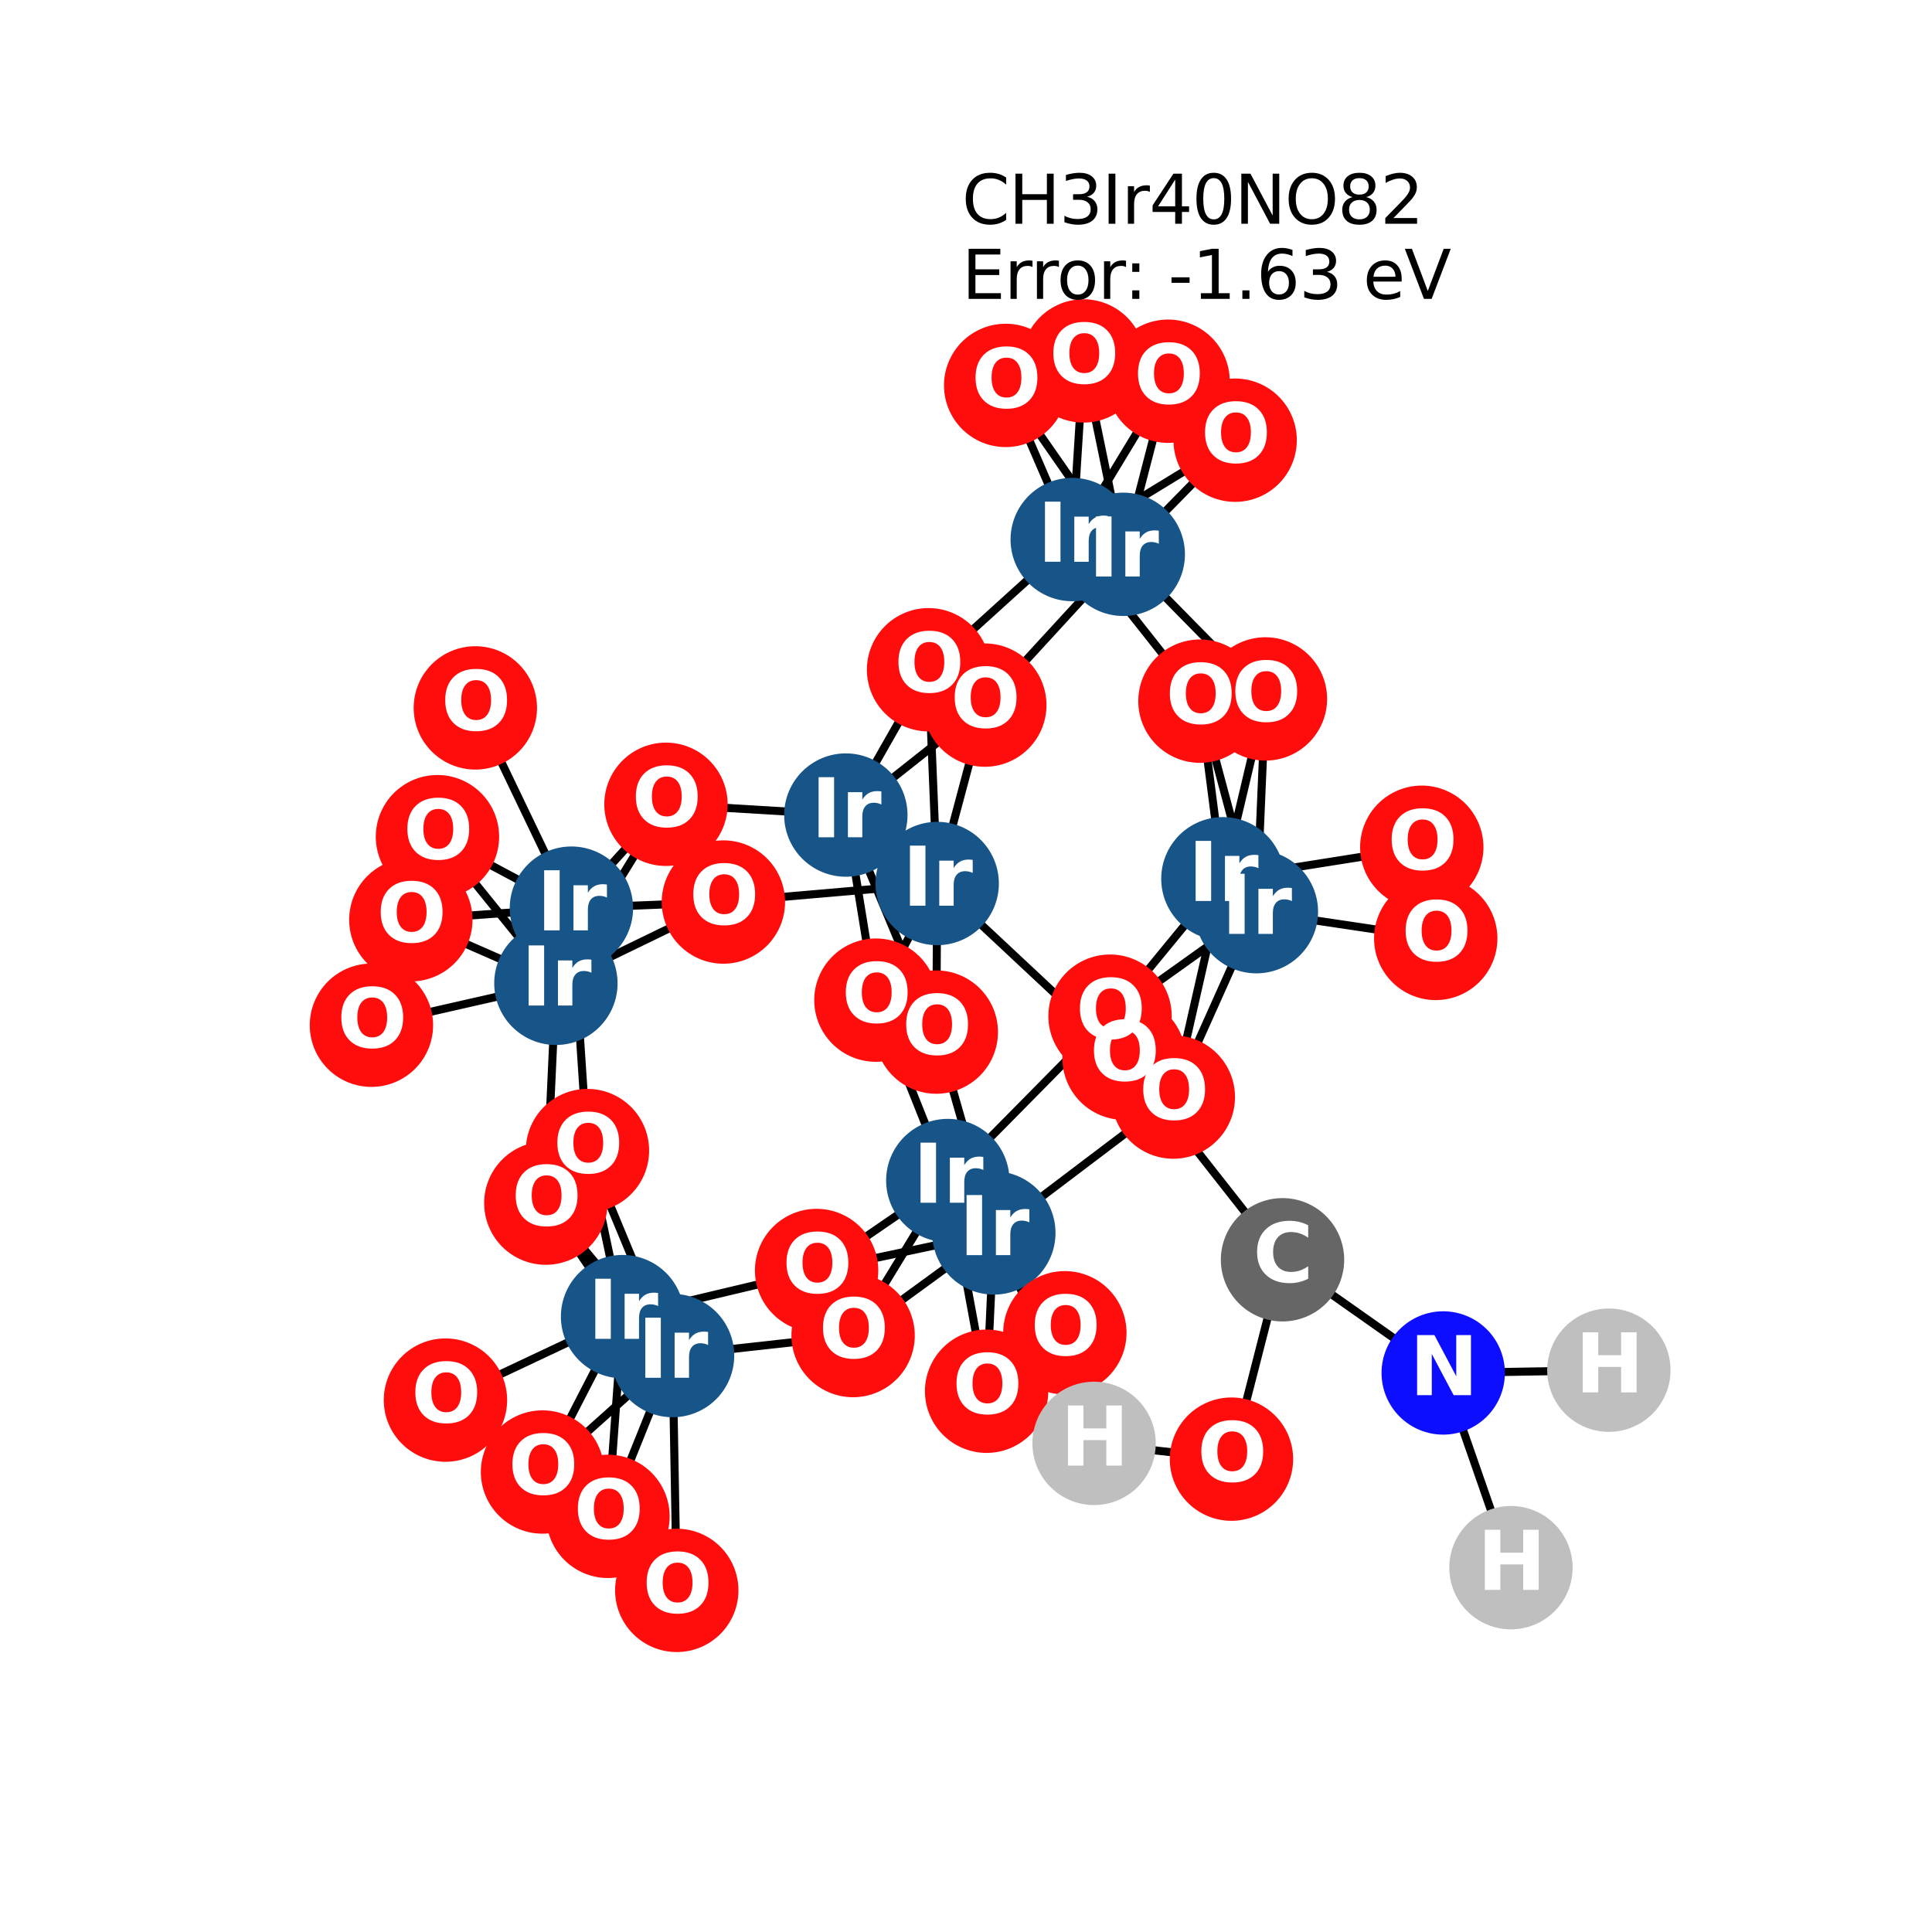 <?xml version="1.0" encoding="utf-8" standalone="no"?>
<!DOCTYPE svg PUBLIC "-//W3C//DTD SVG 1.1//EN"
  "http://www.w3.org/Graphics/SVG/1.1/DTD/svg11.dtd">
<svg xmlns:xlink="http://www.w3.org/1999/xlink" width="288pt" height="288pt" viewBox="0 0 288 288" xmlns="http://www.w3.org/2000/svg" version="1.1">
 <defs>
  <style type="text/css">*{stroke-linejoin: round; stroke-linecap: butt}</style>
 </defs>
 <g id="figure_1">
  <g id="patch_1">
   <path d="M 0 288 
L 288 288 
L 288 0 
L 0 0 
z
" style="fill: #ffffff"/>
  </g>
  <g id="axes_1">
   <g id="LineCollection_1">
    <path d="M 126.089 121.5 
L 99.275 119.895 
" clip-path="url(#p7c1f791211)" style="fill: none; stroke: #000000; stroke-width: 1.2"/>
    <path d="M 126.089 121.5 
L 139.573 153.852 
" clip-path="url(#p7c1f791211)" style="fill: none; stroke: #000000; stroke-width: 1.2"/>
    <path d="M 126.089 121.5 
L 138.419 99.837 
" clip-path="url(#p7c1f791211)" style="fill: none; stroke: #000000; stroke-width: 1.2"/>
    <path d="M 126.089 121.5 
L 130.571 149.09 
" clip-path="url(#p7c1f791211)" style="fill: none; stroke: #000000; stroke-width: 1.2"/>
    <path d="M 126.089 121.5 
L 146.804 105.11 
" clip-path="url(#p7c1f791211)" style="fill: none; stroke: #000000; stroke-width: 1.2"/>
    <path d="M 85.18 135.377 
L 65.212 124.722 
" clip-path="url(#p7c1f791211)" style="fill: none; stroke: #000000; stroke-width: 1.2"/>
    <path d="M 85.18 135.377 
L 99.275 119.895 
" clip-path="url(#p7c1f791211)" style="fill: none; stroke: #000000; stroke-width: 1.2"/>
    <path d="M 85.18 135.377 
L 70.858 105.525 
" clip-path="url(#p7c1f791211)" style="fill: none; stroke: #000000; stroke-width: 1.2"/>
    <path d="M 85.18 135.377 
L 87.571 171.515 
" clip-path="url(#p7c1f791211)" style="fill: none; stroke: #000000; stroke-width: 1.2"/>
    <path d="M 85.18 135.377 
L 61.244 137.108 
" clip-path="url(#p7c1f791211)" style="fill: none; stroke: #000000; stroke-width: 1.2"/>
    <path d="M 85.18 135.377 
L 107.836 134.465 
" clip-path="url(#p7c1f791211)" style="fill: none; stroke: #000000; stroke-width: 1.2"/>
    <path d="M 159.835 80.428 
L 184.121 65.619 
" clip-path="url(#p7c1f791211)" style="fill: none; stroke: #000000; stroke-width: 1.2"/>
    <path d="M 159.835 80.428 
L 174.127 56.828 
" clip-path="url(#p7c1f791211)" style="fill: none; stroke: #000000; stroke-width: 1.2"/>
    <path d="M 159.835 80.428 
L 138.419 99.837 
" clip-path="url(#p7c1f791211)" style="fill: none; stroke: #000000; stroke-width: 1.2"/>
    <path d="M 159.835 80.428 
L 178.875 104.52 
" clip-path="url(#p7c1f791211)" style="fill: none; stroke: #000000; stroke-width: 1.2"/>
    <path d="M 159.835 80.428 
L 161.512 53.804 
" clip-path="url(#p7c1f791211)" style="fill: none; stroke: #000000; stroke-width: 1.2"/>
    <path d="M 159.835 80.428 
L 149.913 57.452 
" clip-path="url(#p7c1f791211)" style="fill: none; stroke: #000000; stroke-width: 1.2"/>
    <path d="M 92.805 196.267 
L 87.571 171.515 
" clip-path="url(#p7c1f791211)" style="fill: none; stroke: #000000; stroke-width: 1.2"/>
    <path d="M 92.805 196.267 
L 121.73 189.391 
" clip-path="url(#p7c1f791211)" style="fill: none; stroke: #000000; stroke-width: 1.2"/>
    <path d="M 92.805 196.267 
L 66.403 208.71 
" clip-path="url(#p7c1f791211)" style="fill: none; stroke: #000000; stroke-width: 1.2"/>
    <path d="M 92.805 196.267 
L 90.63 226.042 
" clip-path="url(#p7c1f791211)" style="fill: none; stroke: #000000; stroke-width: 1.2"/>
    <path d="M 92.805 196.267 
L 81.364 179.349 
" clip-path="url(#p7c1f791211)" style="fill: none; stroke: #000000; stroke-width: 1.2"/>
    <path d="M 92.805 196.267 
L 80.871 219.43 
" clip-path="url(#p7c1f791211)" style="fill: none; stroke: #000000; stroke-width: 1.2"/>
    <path d="M 182.295 130.998 
L 211.943 126.299 
" clip-path="url(#p7c1f791211)" style="fill: none; stroke: #000000; stroke-width: 1.2"/>
    <path d="M 182.295 130.998 
L 178.875 104.52 
" clip-path="url(#p7c1f791211)" style="fill: none; stroke: #000000; stroke-width: 1.2"/>
    <path d="M 182.295 130.998 
L 174.907 163.539 
" clip-path="url(#p7c1f791211)" style="fill: none; stroke: #000000; stroke-width: 1.2"/>
    <path d="M 182.295 130.998 
L 188.637 104.188 
" clip-path="url(#p7c1f791211)" style="fill: none; stroke: #000000; stroke-width: 1.2"/>
    <path d="M 182.295 130.998 
L 165.473 151.478 
" clip-path="url(#p7c1f791211)" style="fill: none; stroke: #000000; stroke-width: 1.2"/>
    <path d="M 148.15 183.79 
L 139.573 153.852 
" clip-path="url(#p7c1f791211)" style="fill: none; stroke: #000000; stroke-width: 1.2"/>
    <path d="M 148.15 183.79 
L 121.73 189.391 
" clip-path="url(#p7c1f791211)" style="fill: none; stroke: #000000; stroke-width: 1.2"/>
    <path d="M 148.15 183.79 
L 147.073 207.39 
" clip-path="url(#p7c1f791211)" style="fill: none; stroke: #000000; stroke-width: 1.2"/>
    <path d="M 148.15 183.79 
L 174.907 163.539 
" clip-path="url(#p7c1f791211)" style="fill: none; stroke: #000000; stroke-width: 1.2"/>
    <path d="M 148.15 183.79 
L 127.171 199.089 
" clip-path="url(#p7c1f791211)" style="fill: none; stroke: #000000; stroke-width: 1.2"/>
    <path d="M 148.15 183.79 
L 158.737 198.675 
" clip-path="url(#p7c1f791211)" style="fill: none; stroke: #000000; stroke-width: 1.2"/>
    <path d="M 148.15 183.79 
L 163.091 215.163 
" clip-path="url(#p7c1f791211)" style="fill: none; stroke: #000000; stroke-width: 1.2"/>
    <path d="M 139.706 131.703 
L 139.573 153.852 
" clip-path="url(#p7c1f791211)" style="fill: none; stroke: #000000; stroke-width: 1.2"/>
    <path d="M 139.706 131.703 
L 138.419 99.837 
" clip-path="url(#p7c1f791211)" style="fill: none; stroke: #000000; stroke-width: 1.2"/>
    <path d="M 139.706 131.703 
L 107.836 134.465 
" clip-path="url(#p7c1f791211)" style="fill: none; stroke: #000000; stroke-width: 1.2"/>
    <path d="M 139.706 131.703 
L 130.571 149.09 
" clip-path="url(#p7c1f791211)" style="fill: none; stroke: #000000; stroke-width: 1.2"/>
    <path d="M 139.706 131.703 
L 146.804 105.11 
" clip-path="url(#p7c1f791211)" style="fill: none; stroke: #000000; stroke-width: 1.2"/>
    <path d="M 139.706 131.703 
L 167.562 157.747 
" clip-path="url(#p7c1f791211)" style="fill: none; stroke: #000000; stroke-width: 1.2"/>
    <path d="M 82.866 146.581 
L 65.212 124.722 
" clip-path="url(#p7c1f791211)" style="fill: none; stroke: #000000; stroke-width: 1.2"/>
    <path d="M 82.866 146.581 
L 99.275 119.895 
" clip-path="url(#p7c1f791211)" style="fill: none; stroke: #000000; stroke-width: 1.2"/>
    <path d="M 82.866 146.581 
L 61.244 137.108 
" clip-path="url(#p7c1f791211)" style="fill: none; stroke: #000000; stroke-width: 1.2"/>
    <path d="M 82.866 146.581 
L 107.836 134.465 
" clip-path="url(#p7c1f791211)" style="fill: none; stroke: #000000; stroke-width: 1.2"/>
    <path d="M 82.866 146.581 
L 55.369 152.829 
" clip-path="url(#p7c1f791211)" style="fill: none; stroke: #000000; stroke-width: 1.2"/>
    <path d="M 82.866 146.581 
L 81.364 179.349 
" clip-path="url(#p7c1f791211)" style="fill: none; stroke: #000000; stroke-width: 1.2"/>
    <path d="M 167.444 82.631 
L 184.121 65.619 
" clip-path="url(#p7c1f791211)" style="fill: none; stroke: #000000; stroke-width: 1.2"/>
    <path d="M 167.444 82.631 
L 174.127 56.828 
" clip-path="url(#p7c1f791211)" style="fill: none; stroke: #000000; stroke-width: 1.2"/>
    <path d="M 167.444 82.631 
L 161.512 53.804 
" clip-path="url(#p7c1f791211)" style="fill: none; stroke: #000000; stroke-width: 1.2"/>
    <path d="M 167.444 82.631 
L 149.913 57.452 
" clip-path="url(#p7c1f791211)" style="fill: none; stroke: #000000; stroke-width: 1.2"/>
    <path d="M 167.444 82.631 
L 146.804 105.11 
" clip-path="url(#p7c1f791211)" style="fill: none; stroke: #000000; stroke-width: 1.2"/>
    <path d="M 167.444 82.631 
L 188.637 104.188 
" clip-path="url(#p7c1f791211)" style="fill: none; stroke: #000000; stroke-width: 1.2"/>
    <path d="M 100.259 202.07 
L 87.571 171.515 
" clip-path="url(#p7c1f791211)" style="fill: none; stroke: #000000; stroke-width: 1.2"/>
    <path d="M 100.259 202.07 
L 90.63 226.042 
" clip-path="url(#p7c1f791211)" style="fill: none; stroke: #000000; stroke-width: 1.2"/>
    <path d="M 100.259 202.07 
L 81.364 179.349 
" clip-path="url(#p7c1f791211)" style="fill: none; stroke: #000000; stroke-width: 1.2"/>
    <path d="M 100.259 202.07 
L 127.171 199.089 
" clip-path="url(#p7c1f791211)" style="fill: none; stroke: #000000; stroke-width: 1.2"/>
    <path d="M 100.259 202.07 
L 100.885 237.076 
" clip-path="url(#p7c1f791211)" style="fill: none; stroke: #000000; stroke-width: 1.2"/>
    <path d="M 100.259 202.07 
L 80.871 219.43 
" clip-path="url(#p7c1f791211)" style="fill: none; stroke: #000000; stroke-width: 1.2"/>
    <path d="M 187.287 135.901 
L 178.875 104.52 
" clip-path="url(#p7c1f791211)" style="fill: none; stroke: #000000; stroke-width: 1.2"/>
    <path d="M 187.287 135.901 
L 174.907 163.539 
" clip-path="url(#p7c1f791211)" style="fill: none; stroke: #000000; stroke-width: 1.2"/>
    <path d="M 187.287 135.901 
L 214.023 139.891 
" clip-path="url(#p7c1f791211)" style="fill: none; stroke: #000000; stroke-width: 1.2"/>
    <path d="M 187.287 135.901 
L 188.637 104.188 
" clip-path="url(#p7c1f791211)" style="fill: none; stroke: #000000; stroke-width: 1.2"/>
    <path d="M 187.287 135.901 
L 165.473 151.478 
" clip-path="url(#p7c1f791211)" style="fill: none; stroke: #000000; stroke-width: 1.2"/>
    <path d="M 141.287 175.981 
L 121.73 189.391 
" clip-path="url(#p7c1f791211)" style="fill: none; stroke: #000000; stroke-width: 1.2"/>
    <path d="M 141.287 175.981 
L 147.073 207.39 
" clip-path="url(#p7c1f791211)" style="fill: none; stroke: #000000; stroke-width: 1.2"/>
    <path d="M 141.287 175.981 
L 130.571 149.09 
" clip-path="url(#p7c1f791211)" style="fill: none; stroke: #000000; stroke-width: 1.2"/>
    <path d="M 141.287 175.981 
L 127.171 199.089 
" clip-path="url(#p7c1f791211)" style="fill: none; stroke: #000000; stroke-width: 1.2"/>
    <path d="M 141.287 175.981 
L 158.737 198.675 
" clip-path="url(#p7c1f791211)" style="fill: none; stroke: #000000; stroke-width: 1.2"/>
    <path d="M 141.287 175.981 
L 165.473 151.478 
" clip-path="url(#p7c1f791211)" style="fill: none; stroke: #000000; stroke-width: 1.2"/>
    <path d="M 167.562 157.747 
L 191.183 187.793 
" clip-path="url(#p7c1f791211)" style="fill: none; stroke: #000000; stroke-width: 1.2"/>
    <path d="M 191.183 187.793 
L 183.572 217.512 
" clip-path="url(#p7c1f791211)" style="fill: none; stroke: #000000; stroke-width: 1.2"/>
    <path d="M 191.183 187.793 
L 215.138 204.665 
" clip-path="url(#p7c1f791211)" style="fill: none; stroke: #000000; stroke-width: 1.2"/>
    <path d="M 183.572 217.512 
L 163.091 215.163 
" clip-path="url(#p7c1f791211)" style="fill: none; stroke: #000000; stroke-width: 1.2"/>
    <path d="M 215.138 204.665 
L 225.234 233.69 
" clip-path="url(#p7c1f791211)" style="fill: none; stroke: #000000; stroke-width: 1.2"/>
    <path d="M 215.138 204.665 
L 239.831 204.252 
" clip-path="url(#p7c1f791211)" style="fill: none; stroke: #000000; stroke-width: 1.2"/>
   </g>
   <g id="PathCollection_1">
    <defs>
     <path id="C0_0_f6484b4679" d="M 0 8.944 
C 2.372 8.944 4.647 8.002 6.325 6.325 
C 8.002 4.647 8.944 2.372 8.944 -0 
C 8.944 -2.372 8.002 -4.647 6.325 -6.325 
C 4.647 -8.002 2.372 -8.944 0 -8.944 
C -2.372 -8.944 -4.647 -8.002 -6.325 -6.325 
C -8.002 -4.647 -8.944 -2.372 -8.944 0 
C -8.944 2.372 -8.002 4.647 -6.325 6.325 
C -4.647 8.002 -2.372 8.944 0 8.944 
z
"/>
    </defs>
    <g clip-path="url(#p7c1f791211)">
     <use xlink:href="#C0_0_f6484b4679" x="126.089" y="121.5" style="fill: #175487; stroke: #175487; stroke-width: 0.5"/>
    </g>
    <g clip-path="url(#p7c1f791211)">
     <use xlink:href="#C0_0_f6484b4679" x="85.18" y="135.377" style="fill: #175487; stroke: #175487; stroke-width: 0.5"/>
    </g>
    <g clip-path="url(#p7c1f791211)">
     <use xlink:href="#C0_0_f6484b4679" x="159.835" y="80.428" style="fill: #175487; stroke: #175487; stroke-width: 0.5"/>
    </g>
    <g clip-path="url(#p7c1f791211)">
     <use xlink:href="#C0_0_f6484b4679" x="92.805" y="196.267" style="fill: #175487; stroke: #175487; stroke-width: 0.5"/>
    </g>
    <g clip-path="url(#p7c1f791211)">
     <use xlink:href="#C0_0_f6484b4679" x="182.295" y="130.998" style="fill: #175487; stroke: #175487; stroke-width: 0.5"/>
    </g>
    <g clip-path="url(#p7c1f791211)">
     <use xlink:href="#C0_0_f6484b4679" x="148.15" y="183.79" style="fill: #175487; stroke: #175487; stroke-width: 0.5"/>
    </g>
    <g clip-path="url(#p7c1f791211)">
     <use xlink:href="#C0_0_f6484b4679" x="139.706" y="131.703" style="fill: #175487; stroke: #175487; stroke-width: 0.5"/>
    </g>
    <g clip-path="url(#p7c1f791211)">
     <use xlink:href="#C0_0_f6484b4679" x="82.866" y="146.581" style="fill: #175487; stroke: #175487; stroke-width: 0.5"/>
    </g>
    <g clip-path="url(#p7c1f791211)">
     <use xlink:href="#C0_0_f6484b4679" x="167.444" y="82.631" style="fill: #175487; stroke: #175487; stroke-width: 0.5"/>
    </g>
    <g clip-path="url(#p7c1f791211)">
     <use xlink:href="#C0_0_f6484b4679" x="100.259" y="202.07" style="fill: #175487; stroke: #175487; stroke-width: 0.5"/>
    </g>
    <g clip-path="url(#p7c1f791211)">
     <use xlink:href="#C0_0_f6484b4679" x="187.287" y="135.901" style="fill: #175487; stroke: #175487; stroke-width: 0.5"/>
    </g>
    <g clip-path="url(#p7c1f791211)">
     <use xlink:href="#C0_0_f6484b4679" x="141.287" y="175.981" style="fill: #175487; stroke: #175487; stroke-width: 0.5"/>
    </g>
    <g clip-path="url(#p7c1f791211)">
     <use xlink:href="#C0_0_f6484b4679" x="65.212" y="124.722" style="fill: #ff0d0d; stroke: #ff0d0d; stroke-width: 0.5"/>
    </g>
    <g clip-path="url(#p7c1f791211)">
     <use xlink:href="#C0_0_f6484b4679" x="184.121" y="65.619" style="fill: #ff0d0d; stroke: #ff0d0d; stroke-width: 0.5"/>
    </g>
    <g clip-path="url(#p7c1f791211)">
     <use xlink:href="#C0_0_f6484b4679" x="99.275" y="119.895" style="fill: #ff0d0d; stroke: #ff0d0d; stroke-width: 0.5"/>
    </g>
    <g clip-path="url(#p7c1f791211)">
     <use xlink:href="#C0_0_f6484b4679" x="174.127" y="56.828" style="fill: #ff0d0d; stroke: #ff0d0d; stroke-width: 0.5"/>
    </g>
    <g clip-path="url(#p7c1f791211)">
     <use xlink:href="#C0_0_f6484b4679" x="70.858" y="105.525" style="fill: #ff0d0d; stroke: #ff0d0d; stroke-width: 0.5"/>
    </g>
    <g clip-path="url(#p7c1f791211)">
     <use xlink:href="#C0_0_f6484b4679" x="139.573" y="153.852" style="fill: #ff0d0d; stroke: #ff0d0d; stroke-width: 0.5"/>
    </g>
    <g clip-path="url(#p7c1f791211)">
     <use xlink:href="#C0_0_f6484b4679" x="87.571" y="171.515" style="fill: #ff0d0d; stroke: #ff0d0d; stroke-width: 0.5"/>
    </g>
    <g clip-path="url(#p7c1f791211)">
     <use xlink:href="#C0_0_f6484b4679" x="138.419" y="99.837" style="fill: #ff0d0d; stroke: #ff0d0d; stroke-width: 0.5"/>
    </g>
    <g clip-path="url(#p7c1f791211)">
     <use xlink:href="#C0_0_f6484b4679" x="121.73" y="189.391" style="fill: #ff0d0d; stroke: #ff0d0d; stroke-width: 0.5"/>
    </g>
    <g clip-path="url(#p7c1f791211)">
     <use xlink:href="#C0_0_f6484b4679" x="66.403" y="208.71" style="fill: #ff0d0d; stroke: #ff0d0d; stroke-width: 0.5"/>
    </g>
    <g clip-path="url(#p7c1f791211)">
     <use xlink:href="#C0_0_f6484b4679" x="211.943" y="126.299" style="fill: #ff0d0d; stroke: #ff0d0d; stroke-width: 0.5"/>
    </g>
    <g clip-path="url(#p7c1f791211)">
     <use xlink:href="#C0_0_f6484b4679" x="147.073" y="207.39" style="fill: #ff0d0d; stroke: #ff0d0d; stroke-width: 0.5"/>
    </g>
    <g clip-path="url(#p7c1f791211)">
     <use xlink:href="#C0_0_f6484b4679" x="90.63" y="226.042" style="fill: #ff0d0d; stroke: #ff0d0d; stroke-width: 0.5"/>
    </g>
    <g clip-path="url(#p7c1f791211)">
     <use xlink:href="#C0_0_f6484b4679" x="178.875" y="104.52" style="fill: #ff0d0d; stroke: #ff0d0d; stroke-width: 0.5"/>
    </g>
    <g clip-path="url(#p7c1f791211)">
     <use xlink:href="#C0_0_f6484b4679" x="174.907" y="163.539" style="fill: #ff0d0d; stroke: #ff0d0d; stroke-width: 0.5"/>
    </g>
    <g clip-path="url(#p7c1f791211)">
     <use xlink:href="#C0_0_f6484b4679" x="61.244" y="137.108" style="fill: #ff0d0d; stroke: #ff0d0d; stroke-width: 0.5"/>
    </g>
    <g clip-path="url(#p7c1f791211)">
     <use xlink:href="#C0_0_f6484b4679" x="161.512" y="53.804" style="fill: #ff0d0d; stroke: #ff0d0d; stroke-width: 0.5"/>
    </g>
    <g clip-path="url(#p7c1f791211)">
     <use xlink:href="#C0_0_f6484b4679" x="107.836" y="134.465" style="fill: #ff0d0d; stroke: #ff0d0d; stroke-width: 0.5"/>
    </g>
    <g clip-path="url(#p7c1f791211)">
     <use xlink:href="#C0_0_f6484b4679" x="149.913" y="57.452" style="fill: #ff0d0d; stroke: #ff0d0d; stroke-width: 0.5"/>
    </g>
    <g clip-path="url(#p7c1f791211)">
     <use xlink:href="#C0_0_f6484b4679" x="55.369" y="152.829" style="fill: #ff0d0d; stroke: #ff0d0d; stroke-width: 0.5"/>
    </g>
    <g clip-path="url(#p7c1f791211)">
     <use xlink:href="#C0_0_f6484b4679" x="130.571" y="149.09" style="fill: #ff0d0d; stroke: #ff0d0d; stroke-width: 0.5"/>
    </g>
    <g clip-path="url(#p7c1f791211)">
     <use xlink:href="#C0_0_f6484b4679" x="81.364" y="179.349" style="fill: #ff0d0d; stroke: #ff0d0d; stroke-width: 0.5"/>
    </g>
    <g clip-path="url(#p7c1f791211)">
     <use xlink:href="#C0_0_f6484b4679" x="146.804" y="105.11" style="fill: #ff0d0d; stroke: #ff0d0d; stroke-width: 0.5"/>
    </g>
    <g clip-path="url(#p7c1f791211)">
     <use xlink:href="#C0_0_f6484b4679" x="127.171" y="199.089" style="fill: #ff0d0d; stroke: #ff0d0d; stroke-width: 0.5"/>
    </g>
    <g clip-path="url(#p7c1f791211)">
     <use xlink:href="#C0_0_f6484b4679" x="100.885" y="237.076" style="fill: #ff0d0d; stroke: #ff0d0d; stroke-width: 0.5"/>
    </g>
    <g clip-path="url(#p7c1f791211)">
     <use xlink:href="#C0_0_f6484b4679" x="214.023" y="139.891" style="fill: #ff0d0d; stroke: #ff0d0d; stroke-width: 0.5"/>
    </g>
    <g clip-path="url(#p7c1f791211)">
     <use xlink:href="#C0_0_f6484b4679" x="158.737" y="198.675" style="fill: #ff0d0d; stroke: #ff0d0d; stroke-width: 0.5"/>
    </g>
    <g clip-path="url(#p7c1f791211)">
     <use xlink:href="#C0_0_f6484b4679" x="80.871" y="219.43" style="fill: #ff0d0d; stroke: #ff0d0d; stroke-width: 0.5"/>
    </g>
    <g clip-path="url(#p7c1f791211)">
     <use xlink:href="#C0_0_f6484b4679" x="188.637" y="104.188" style="fill: #ff0d0d; stroke: #ff0d0d; stroke-width: 0.5"/>
    </g>
    <g clip-path="url(#p7c1f791211)">
     <use xlink:href="#C0_0_f6484b4679" x="165.473" y="151.478" style="fill: #ff0d0d; stroke: #ff0d0d; stroke-width: 0.5"/>
    </g>
    <g clip-path="url(#p7c1f791211)">
     <use xlink:href="#C0_0_f6484b4679" x="167.562" y="157.747" style="fill: #ff0d0d; stroke: #ff0d0d; stroke-width: 0.5"/>
    </g>
    <g clip-path="url(#p7c1f791211)">
     <use xlink:href="#C0_0_f6484b4679" x="191.183" y="187.793" style="fill: #666666; stroke: #666666; stroke-width: 0.5"/>
    </g>
    <g clip-path="url(#p7c1f791211)">
     <use xlink:href="#C0_0_f6484b4679" x="183.572" y="217.512" style="fill: #ff0d0d; stroke: #ff0d0d; stroke-width: 0.5"/>
    </g>
    <g clip-path="url(#p7c1f791211)">
     <use xlink:href="#C0_0_f6484b4679" x="163.091" y="215.163" style="fill: #bfbfbf; stroke: #bfbfbf; stroke-width: 0.5"/>
    </g>
    <g clip-path="url(#p7c1f791211)">
     <use xlink:href="#C0_0_f6484b4679" x="215.138" y="204.665" style="fill: #0d0dff; stroke: #0d0dff; stroke-width: 0.5"/>
    </g>
    <g clip-path="url(#p7c1f791211)">
     <use xlink:href="#C0_0_f6484b4679" x="225.234" y="233.69" style="fill: #bfbfbf; stroke: #bfbfbf; stroke-width: 0.5"/>
    </g>
    <g clip-path="url(#p7c1f791211)">
     <use xlink:href="#C0_0_f6484b4679" x="239.831" y="204.252" style="fill: #bfbfbf; stroke: #bfbfbf; stroke-width: 0.5"/>
    </g>
   </g>
   <g id="text_1">
    <g clip-path="url(#p7c1f791211)">
     <!-- Ir -->
     <g style="fill: #ffffff" transform="translate(120.898 124.811) scale(0.12 -0.12)">
      <defs>
       <path id="DejaVuSans-Bold-49" d="M 588 4666 
L 1791 4666 
L 1791 0 
L 588 0 
L 588 4666 
z
" transform="scale(0.016)"/>
       <path id="DejaVuSans-Bold-72" d="M 3138 2547 
Q 2991 2616 2845 2648 
Q 2700 2681 2553 2681 
Q 2122 2681 1889 2404 
Q 1656 2128 1656 1613 
L 1656 0 
L 538 0 
L 538 3500 
L 1656 3500 
L 1656 2925 
Q 1872 3269 2151 3426 
Q 2431 3584 2822 3584 
Q 2878 3584 2943 3579 
Q 3009 3575 3134 3559 
L 3138 2547 
z
" transform="scale(0.016)"/>
      </defs>
      <use xlink:href="#DejaVuSans-Bold-49"/>
      <use xlink:href="#DejaVuSans-Bold-72" transform="translate(37.207 0)"/>
     </g>
    </g>
   </g>
   <g id="text_2">
    <g clip-path="url(#p7c1f791211)">
     <!-- Ir -->
     <g style="fill: #ffffff" transform="translate(79.989 138.688) scale(0.12 -0.12)">
      <use xlink:href="#DejaVuSans-Bold-49"/>
      <use xlink:href="#DejaVuSans-Bold-72" transform="translate(37.207 0)"/>
     </g>
    </g>
   </g>
   <g id="text_3">
    <g clip-path="url(#p7c1f791211)">
     <!-- Ir -->
     <g style="fill: #ffffff" transform="translate(154.645 83.739) scale(0.12 -0.12)">
      <use xlink:href="#DejaVuSans-Bold-49"/>
      <use xlink:href="#DejaVuSans-Bold-72" transform="translate(37.207 0)"/>
     </g>
    </g>
   </g>
   <g id="text_4">
    <g clip-path="url(#p7c1f791211)">
     <!-- Ir -->
     <g style="fill: #ffffff" transform="translate(87.614 199.578) scale(0.12 -0.12)">
      <use xlink:href="#DejaVuSans-Bold-49"/>
      <use xlink:href="#DejaVuSans-Bold-72" transform="translate(37.207 0)"/>
     </g>
    </g>
   </g>
   <g id="text_5">
    <g clip-path="url(#p7c1f791211)">
     <!-- Ir -->
     <g style="fill: #ffffff" transform="translate(177.104 134.309) scale(0.12 -0.12)">
      <use xlink:href="#DejaVuSans-Bold-49"/>
      <use xlink:href="#DejaVuSans-Bold-72" transform="translate(37.207 0)"/>
     </g>
    </g>
   </g>
   <g id="text_6">
    <g clip-path="url(#p7c1f791211)">
     <!-- Ir -->
     <g style="fill: #ffffff" transform="translate(142.959 187.101) scale(0.12 -0.12)">
      <use xlink:href="#DejaVuSans-Bold-49"/>
      <use xlink:href="#DejaVuSans-Bold-72" transform="translate(37.207 0)"/>
     </g>
    </g>
   </g>
   <g id="text_7">
    <g clip-path="url(#p7c1f791211)">
     <!-- Ir -->
     <g style="fill: #ffffff" transform="translate(134.515 135.014) scale(0.12 -0.12)">
      <use xlink:href="#DejaVuSans-Bold-49"/>
      <use xlink:href="#DejaVuSans-Bold-72" transform="translate(37.207 0)"/>
     </g>
    </g>
   </g>
   <g id="text_8">
    <g clip-path="url(#p7c1f791211)">
     <!-- Ir -->
     <g style="fill: #ffffff" transform="translate(77.675 149.892) scale(0.12 -0.12)">
      <use xlink:href="#DejaVuSans-Bold-49"/>
      <use xlink:href="#DejaVuSans-Bold-72" transform="translate(37.207 0)"/>
     </g>
    </g>
   </g>
   <g id="text_9">
    <g clip-path="url(#p7c1f791211)">
     <!-- Ir -->
     <g style="fill: #ffffff" transform="translate(162.254 85.942) scale(0.12 -0.12)">
      <use xlink:href="#DejaVuSans-Bold-49"/>
      <use xlink:href="#DejaVuSans-Bold-72" transform="translate(37.207 0)"/>
     </g>
    </g>
   </g>
   <g id="text_10">
    <g clip-path="url(#p7c1f791211)">
     <!-- Ir -->
     <g style="fill: #ffffff" transform="translate(95.068 205.382) scale(0.12 -0.12)">
      <use xlink:href="#DejaVuSans-Bold-49"/>
      <use xlink:href="#DejaVuSans-Bold-72" transform="translate(37.207 0)"/>
     </g>
    </g>
   </g>
   <g id="text_11">
    <g clip-path="url(#p7c1f791211)">
     <!-- Ir -->
     <g style="fill: #ffffff" transform="translate(182.096 139.212) scale(0.12 -0.12)">
      <use xlink:href="#DejaVuSans-Bold-49"/>
      <use xlink:href="#DejaVuSans-Bold-72" transform="translate(37.207 0)"/>
     </g>
    </g>
   </g>
   <g id="text_12">
    <g clip-path="url(#p7c1f791211)">
     <!-- Ir -->
     <g style="fill: #ffffff" transform="translate(136.096 179.292) scale(0.12 -0.12)">
      <use xlink:href="#DejaVuSans-Bold-49"/>
      <use xlink:href="#DejaVuSans-Bold-72" transform="translate(37.207 0)"/>
     </g>
    </g>
   </g>
   <g id="text_13">
    <g clip-path="url(#p7c1f791211)">
     <!-- O -->
     <g style="fill: #ffffff" transform="translate(60.112 128.033) scale(0.12 -0.12)">
      <defs>
       <path id="DejaVuSans-Bold-4f" d="M 2719 3878 
Q 2169 3878 1866 3472 
Q 1563 3066 1563 2328 
Q 1563 1594 1866 1187 
Q 2169 781 2719 781 
Q 3272 781 3575 1187 
Q 3878 1594 3878 2328 
Q 3878 3066 3575 3472 
Q 3272 3878 2719 3878 
z
M 2719 4750 
Q 3844 4750 4481 4106 
Q 5119 3463 5119 2328 
Q 5119 1197 4481 553 
Q 3844 -91 2719 -91 
Q 1597 -91 958 553 
Q 319 1197 319 2328 
Q 319 3463 958 4106 
Q 1597 4750 2719 4750 
z
" transform="scale(0.016)"/>
      </defs>
      <use xlink:href="#DejaVuSans-Bold-4f"/>
     </g>
    </g>
   </g>
   <g id="text_14">
    <g clip-path="url(#p7c1f791211)">
     <!-- O -->
     <g style="fill: #ffffff" transform="translate(179.02 68.93) scale(0.12 -0.12)">
      <use xlink:href="#DejaVuSans-Bold-4f"/>
     </g>
    </g>
   </g>
   <g id="text_15">
    <g clip-path="url(#p7c1f791211)">
     <!-- O -->
     <g style="fill: #ffffff" transform="translate(94.174 123.206) scale(0.12 -0.12)">
      <use xlink:href="#DejaVuSans-Bold-4f"/>
     </g>
    </g>
   </g>
   <g id="text_16">
    <g clip-path="url(#p7c1f791211)">
     <!-- O -->
     <g style="fill: #ffffff" transform="translate(169.026 60.139) scale(0.12 -0.12)">
      <use xlink:href="#DejaVuSans-Bold-4f"/>
     </g>
    </g>
   </g>
   <g id="text_17">
    <g clip-path="url(#p7c1f791211)">
     <!-- O -->
     <g style="fill: #ffffff" transform="translate(65.757 108.836) scale(0.12 -0.12)">
      <use xlink:href="#DejaVuSans-Bold-4f"/>
     </g>
    </g>
   </g>
   <g id="text_18">
    <g clip-path="url(#p7c1f791211)">
     <!-- O -->
     <g style="fill: #ffffff" transform="translate(134.472 157.163) scale(0.12 -0.12)">
      <use xlink:href="#DejaVuSans-Bold-4f"/>
     </g>
    </g>
   </g>
   <g id="text_19">
    <g clip-path="url(#p7c1f791211)">
     <!-- O -->
     <g style="fill: #ffffff" transform="translate(82.471 174.826) scale(0.12 -0.12)">
      <use xlink:href="#DejaVuSans-Bold-4f"/>
     </g>
    </g>
   </g>
   <g id="text_20">
    <g clip-path="url(#p7c1f791211)">
     <!-- O -->
     <g style="fill: #ffffff" transform="translate(133.318 103.148) scale(0.12 -0.12)">
      <use xlink:href="#DejaVuSans-Bold-4f"/>
     </g>
    </g>
   </g>
   <g id="text_21">
    <g clip-path="url(#p7c1f791211)">
     <!-- O -->
     <g style="fill: #ffffff" transform="translate(116.629 192.702) scale(0.12 -0.12)">
      <use xlink:href="#DejaVuSans-Bold-4f"/>
     </g>
    </g>
   </g>
   <g id="text_22">
    <g clip-path="url(#p7c1f791211)">
     <!-- O -->
     <g style="fill: #ffffff" transform="translate(61.302 212.021) scale(0.12 -0.12)">
      <use xlink:href="#DejaVuSans-Bold-4f"/>
     </g>
    </g>
   </g>
   <g id="text_23">
    <g clip-path="url(#p7c1f791211)">
     <!-- O -->
     <g style="fill: #ffffff" transform="translate(206.842 129.61) scale(0.12 -0.12)">
      <use xlink:href="#DejaVuSans-Bold-4f"/>
     </g>
    </g>
   </g>
   <g id="text_24">
    <g clip-path="url(#p7c1f791211)">
     <!-- O -->
     <g style="fill: #ffffff" transform="translate(141.972 210.702) scale(0.12 -0.12)">
      <use xlink:href="#DejaVuSans-Bold-4f"/>
     </g>
    </g>
   </g>
   <g id="text_25">
    <g clip-path="url(#p7c1f791211)">
     <!-- O -->
     <g style="fill: #ffffff" transform="translate(85.529 229.353) scale(0.12 -0.12)">
      <use xlink:href="#DejaVuSans-Bold-4f"/>
     </g>
    </g>
   </g>
   <g id="text_26">
    <g clip-path="url(#p7c1f791211)">
     <!-- O -->
     <g style="fill: #ffffff" transform="translate(173.774 107.831) scale(0.12 -0.12)">
      <use xlink:href="#DejaVuSans-Bold-4f"/>
     </g>
    </g>
   </g>
   <g id="text_27">
    <g clip-path="url(#p7c1f791211)">
     <!-- O -->
     <g style="fill: #ffffff" transform="translate(169.807 166.85) scale(0.12 -0.12)">
      <use xlink:href="#DejaVuSans-Bold-4f"/>
     </g>
    </g>
   </g>
   <g id="text_28">
    <g clip-path="url(#p7c1f791211)">
     <!-- O -->
     <g style="fill: #ffffff" transform="translate(56.143 140.42) scale(0.12 -0.12)">
      <use xlink:href="#DejaVuSans-Bold-4f"/>
     </g>
    </g>
   </g>
   <g id="text_29">
    <g clip-path="url(#p7c1f791211)">
     <!-- O -->
     <g style="fill: #ffffff" transform="translate(156.411 57.115) scale(0.12 -0.12)">
      <use xlink:href="#DejaVuSans-Bold-4f"/>
     </g>
    </g>
   </g>
   <g id="text_30">
    <g clip-path="url(#p7c1f791211)">
     <!-- O -->
     <g style="fill: #ffffff" transform="translate(102.735 137.777) scale(0.12 -0.12)">
      <use xlink:href="#DejaVuSans-Bold-4f"/>
     </g>
    </g>
   </g>
   <g id="text_31">
    <g clip-path="url(#p7c1f791211)">
     <!-- O -->
     <g style="fill: #ffffff" transform="translate(144.812 60.763) scale(0.12 -0.12)">
      <use xlink:href="#DejaVuSans-Bold-4f"/>
     </g>
    </g>
   </g>
   <g id="text_32">
    <g clip-path="url(#p7c1f791211)">
     <!-- O -->
     <g style="fill: #ffffff" transform="translate(50.268 156.14) scale(0.12 -0.12)">
      <use xlink:href="#DejaVuSans-Bold-4f"/>
     </g>
    </g>
   </g>
   <g id="text_33">
    <g clip-path="url(#p7c1f791211)">
     <!-- O -->
     <g style="fill: #ffffff" transform="translate(125.47 152.401) scale(0.12 -0.12)">
      <use xlink:href="#DejaVuSans-Bold-4f"/>
     </g>
    </g>
   </g>
   <g id="text_34">
    <g clip-path="url(#p7c1f791211)">
     <!-- O -->
     <g style="fill: #ffffff" transform="translate(76.263 182.66) scale(0.12 -0.12)">
      <use xlink:href="#DejaVuSans-Bold-4f"/>
     </g>
    </g>
   </g>
   <g id="text_35">
    <g clip-path="url(#p7c1f791211)">
     <!-- O -->
     <g style="fill: #ffffff" transform="translate(141.703 108.421) scale(0.12 -0.12)">
      <use xlink:href="#DejaVuSans-Bold-4f"/>
     </g>
    </g>
   </g>
   <g id="text_36">
    <g clip-path="url(#p7c1f791211)">
     <!-- O -->
     <g style="fill: #ffffff" transform="translate(122.07 202.4) scale(0.12 -0.12)">
      <use xlink:href="#DejaVuSans-Bold-4f"/>
     </g>
    </g>
   </g>
   <g id="text_37">
    <g clip-path="url(#p7c1f791211)">
     <!-- O -->
     <g style="fill: #ffffff" transform="translate(95.784 240.388) scale(0.12 -0.12)">
      <use xlink:href="#DejaVuSans-Bold-4f"/>
     </g>
    </g>
   </g>
   <g id="text_38">
    <g clip-path="url(#p7c1f791211)">
     <!-- O -->
     <g style="fill: #ffffff" transform="translate(208.922 143.202) scale(0.12 -0.12)">
      <use xlink:href="#DejaVuSans-Bold-4f"/>
     </g>
    </g>
   </g>
   <g id="text_39">
    <g clip-path="url(#p7c1f791211)">
     <!-- O -->
     <g style="fill: #ffffff" transform="translate(153.636 201.986) scale(0.12 -0.12)">
      <use xlink:href="#DejaVuSans-Bold-4f"/>
     </g>
    </g>
   </g>
   <g id="text_40">
    <g clip-path="url(#p7c1f791211)">
     <!-- O -->
     <g style="fill: #ffffff" transform="translate(75.77 222.741) scale(0.12 -0.12)">
      <use xlink:href="#DejaVuSans-Bold-4f"/>
     </g>
    </g>
   </g>
   <g id="text_41">
    <g clip-path="url(#p7c1f791211)">
     <!-- O -->
     <g style="fill: #ffffff" transform="translate(183.536 107.499) scale(0.12 -0.12)">
      <use xlink:href="#DejaVuSans-Bold-4f"/>
     </g>
    </g>
   </g>
   <g id="text_42">
    <g clip-path="url(#p7c1f791211)">
     <!-- O -->
     <g style="fill: #ffffff" transform="translate(160.372 154.79) scale(0.12 -0.12)">
      <use xlink:href="#DejaVuSans-Bold-4f"/>
     </g>
    </g>
   </g>
   <g id="text_43">
    <g clip-path="url(#p7c1f791211)">
     <!-- O -->
     <g style="fill: #ffffff" transform="translate(162.461 161.058) scale(0.12 -0.12)">
      <use xlink:href="#DejaVuSans-Bold-4f"/>
     </g>
    </g>
   </g>
   <g id="text_44">
    <g clip-path="url(#p7c1f791211)">
     <!-- C -->
     <g style="fill: #ffffff" transform="translate(186.779 191.104) scale(0.12 -0.12)">
      <defs>
       <path id="DejaVuSans-Bold-43" d="M 4288 256 
Q 3956 84 3597 -3 
Q 3238 -91 2847 -91 
Q 1681 -91 1000 561 
Q 319 1213 319 2328 
Q 319 3447 1000 4098 
Q 1681 4750 2847 4750 
Q 3238 4750 3597 4662 
Q 3956 4575 4288 4403 
L 4288 3438 
Q 3953 3666 3628 3772 
Q 3303 3878 2944 3878 
Q 2300 3878 1931 3465 
Q 1563 3053 1563 2328 
Q 1563 1606 1931 1193 
Q 2300 781 2944 781 
Q 3303 781 3628 887 
Q 3953 994 4288 1222 
L 4288 256 
z
" transform="scale(0.016)"/>
      </defs>
      <use xlink:href="#DejaVuSans-Bold-43"/>
     </g>
    </g>
   </g>
   <g id="text_45">
    <g clip-path="url(#p7c1f791211)">
     <!-- O -->
     <g style="fill: #ffffff" transform="translate(178.471 220.824) scale(0.12 -0.12)">
      <use xlink:href="#DejaVuSans-Bold-4f"/>
     </g>
    </g>
   </g>
   <g id="text_46">
    <g clip-path="url(#p7c1f791211)">
     <!-- H -->
     <g style="fill: #ffffff" transform="translate(158.069 218.474) scale(0.12 -0.12)">
      <defs>
       <path id="DejaVuSans-Bold-48" d="M 588 4666 
L 1791 4666 
L 1791 2888 
L 3566 2888 
L 3566 4666 
L 4769 4666 
L 4769 0 
L 3566 0 
L 3566 1978 
L 1791 1978 
L 1791 0 
L 588 0 
L 588 4666 
z
" transform="scale(0.016)"/>
      </defs>
      <use xlink:href="#DejaVuSans-Bold-48"/>
     </g>
    </g>
   </g>
   <g id="text_47">
    <g clip-path="url(#p7c1f791211)">
     <!-- N -->
     <g style="fill: #ffffff" transform="translate(210.116 207.976) scale(0.12 -0.12)">
      <defs>
       <path id="DejaVuSans-Bold-4e" d="M 588 4666 
L 1931 4666 
L 3628 1466 
L 3628 4666 
L 4769 4666 
L 4769 0 
L 3425 0 
L 1728 3200 
L 1728 0 
L 588 0 
L 588 4666 
z
" transform="scale(0.016)"/>
      </defs>
      <use xlink:href="#DejaVuSans-Bold-4e"/>
     </g>
    </g>
   </g>
   <g id="text_48">
    <g clip-path="url(#p7c1f791211)">
     <!-- H -->
     <g style="fill: #ffffff" transform="translate(220.213 237.001) scale(0.12 -0.12)">
      <use xlink:href="#DejaVuSans-Bold-48"/>
     </g>
    </g>
   </g>
   <g id="text_49">
    <g clip-path="url(#p7c1f791211)">
     <!-- H -->
     <g style="fill: #ffffff" transform="translate(234.81 207.563) scale(0.12 -0.12)">
      <use xlink:href="#DejaVuSans-Bold-48"/>
     </g>
    </g>
   </g>
   <g id="text_50">
    <!-- CH3Ir40NO82 -->
    <g transform="translate(143.39 33.355) scale(0.1 -0.1)">
     <defs>
      <path id="DejaVuSans-43" d="M 4122 4306 
L 4122 3641 
Q 3803 3938 3442 4084 
Q 3081 4231 2675 4231 
Q 1875 4231 1450 3742 
Q 1025 3253 1025 2328 
Q 1025 1406 1450 917 
Q 1875 428 2675 428 
Q 3081 428 3442 575 
Q 3803 722 4122 1019 
L 4122 359 
Q 3791 134 3420 21 
Q 3050 -91 2638 -91 
Q 1578 -91 968 557 
Q 359 1206 359 2328 
Q 359 3453 968 4101 
Q 1578 4750 2638 4750 
Q 3056 4750 3426 4639 
Q 3797 4528 4122 4306 
z
" transform="scale(0.016)"/>
      <path id="DejaVuSans-48" d="M 628 4666 
L 1259 4666 
L 1259 2753 
L 3553 2753 
L 3553 4666 
L 4184 4666 
L 4184 0 
L 3553 0 
L 3553 2222 
L 1259 2222 
L 1259 0 
L 628 0 
L 628 4666 
z
" transform="scale(0.016)"/>
      <path id="DejaVuSans-33" d="M 2597 2516 
Q 3050 2419 3304 2112 
Q 3559 1806 3559 1356 
Q 3559 666 3084 287 
Q 2609 -91 1734 -91 
Q 1441 -91 1130 -33 
Q 819 25 488 141 
L 488 750 
Q 750 597 1062 519 
Q 1375 441 1716 441 
Q 2309 441 2620 675 
Q 2931 909 2931 1356 
Q 2931 1769 2642 2001 
Q 2353 2234 1838 2234 
L 1294 2234 
L 1294 2753 
L 1863 2753 
Q 2328 2753 2575 2939 
Q 2822 3125 2822 3475 
Q 2822 3834 2567 4026 
Q 2313 4219 1838 4219 
Q 1578 4219 1281 4162 
Q 984 4106 628 3988 
L 628 4550 
Q 988 4650 1302 4700 
Q 1616 4750 1894 4750 
Q 2613 4750 3031 4423 
Q 3450 4097 3450 3541 
Q 3450 3153 3228 2886 
Q 3006 2619 2597 2516 
z
" transform="scale(0.016)"/>
      <path id="DejaVuSans-49" d="M 628 4666 
L 1259 4666 
L 1259 0 
L 628 0 
L 628 4666 
z
" transform="scale(0.016)"/>
      <path id="DejaVuSans-72" d="M 2631 2963 
Q 2534 3019 2420 3045 
Q 2306 3072 2169 3072 
Q 1681 3072 1420 2755 
Q 1159 2438 1159 1844 
L 1159 0 
L 581 0 
L 581 3500 
L 1159 3500 
L 1159 2956 
Q 1341 3275 1631 3429 
Q 1922 3584 2338 3584 
Q 2397 3584 2469 3576 
Q 2541 3569 2628 3553 
L 2631 2963 
z
" transform="scale(0.016)"/>
      <path id="DejaVuSans-34" d="M 2419 4116 
L 825 1625 
L 2419 1625 
L 2419 4116 
z
M 2253 4666 
L 3047 4666 
L 3047 1625 
L 3713 1625 
L 3713 1100 
L 3047 1100 
L 3047 0 
L 2419 0 
L 2419 1100 
L 313 1100 
L 313 1709 
L 2253 4666 
z
" transform="scale(0.016)"/>
      <path id="DejaVuSans-30" d="M 2034 4250 
Q 1547 4250 1301 3770 
Q 1056 3291 1056 2328 
Q 1056 1369 1301 889 
Q 1547 409 2034 409 
Q 2525 409 2770 889 
Q 3016 1369 3016 2328 
Q 3016 3291 2770 3770 
Q 2525 4250 2034 4250 
z
M 2034 4750 
Q 2819 4750 3233 4129 
Q 3647 3509 3647 2328 
Q 3647 1150 3233 529 
Q 2819 -91 2034 -91 
Q 1250 -91 836 529 
Q 422 1150 422 2328 
Q 422 3509 836 4129 
Q 1250 4750 2034 4750 
z
" transform="scale(0.016)"/>
      <path id="DejaVuSans-4e" d="M 628 4666 
L 1478 4666 
L 3547 763 
L 3547 4666 
L 4159 4666 
L 4159 0 
L 3309 0 
L 1241 3903 
L 1241 0 
L 628 0 
L 628 4666 
z
" transform="scale(0.016)"/>
      <path id="DejaVuSans-4f" d="M 2522 4238 
Q 1834 4238 1429 3725 
Q 1025 3213 1025 2328 
Q 1025 1447 1429 934 
Q 1834 422 2522 422 
Q 3209 422 3611 934 
Q 4013 1447 4013 2328 
Q 4013 3213 3611 3725 
Q 3209 4238 2522 4238 
z
M 2522 4750 
Q 3503 4750 4090 4092 
Q 4678 3434 4678 2328 
Q 4678 1225 4090 567 
Q 3503 -91 2522 -91 
Q 1538 -91 948 565 
Q 359 1222 359 2328 
Q 359 3434 948 4092 
Q 1538 4750 2522 4750 
z
" transform="scale(0.016)"/>
      <path id="DejaVuSans-38" d="M 2034 2216 
Q 1584 2216 1326 1975 
Q 1069 1734 1069 1313 
Q 1069 891 1326 650 
Q 1584 409 2034 409 
Q 2484 409 2743 651 
Q 3003 894 3003 1313 
Q 3003 1734 2745 1975 
Q 2488 2216 2034 2216 
z
M 1403 2484 
Q 997 2584 770 2862 
Q 544 3141 544 3541 
Q 544 4100 942 4425 
Q 1341 4750 2034 4750 
Q 2731 4750 3128 4425 
Q 3525 4100 3525 3541 
Q 3525 3141 3298 2862 
Q 3072 2584 2669 2484 
Q 3125 2378 3379 2068 
Q 3634 1759 3634 1313 
Q 3634 634 3220 271 
Q 2806 -91 2034 -91 
Q 1263 -91 848 271 
Q 434 634 434 1313 
Q 434 1759 690 2068 
Q 947 2378 1403 2484 
z
M 1172 3481 
Q 1172 3119 1398 2916 
Q 1625 2713 2034 2713 
Q 2441 2713 2670 2916 
Q 2900 3119 2900 3481 
Q 2900 3844 2670 4047 
Q 2441 4250 2034 4250 
Q 1625 4250 1398 4047 
Q 1172 3844 1172 3481 
z
" transform="scale(0.016)"/>
      <path id="DejaVuSans-32" d="M 1228 531 
L 3431 531 
L 3431 0 
L 469 0 
L 469 531 
Q 828 903 1448 1529 
Q 2069 2156 2228 2338 
Q 2531 2678 2651 2914 
Q 2772 3150 2772 3378 
Q 2772 3750 2511 3984 
Q 2250 4219 1831 4219 
Q 1534 4219 1204 4116 
Q 875 4013 500 3803 
L 500 4441 
Q 881 4594 1212 4672 
Q 1544 4750 1819 4750 
Q 2544 4750 2975 4387 
Q 3406 4025 3406 3419 
Q 3406 3131 3298 2873 
Q 3191 2616 2906 2266 
Q 2828 2175 2409 1742 
Q 1991 1309 1228 531 
z
" transform="scale(0.016)"/>
     </defs>
     <use xlink:href="#DejaVuSans-43"/>
     <use xlink:href="#DejaVuSans-48" transform="translate(69.824 0)"/>
     <use xlink:href="#DejaVuSans-33" transform="translate(145.02 0)"/>
     <use xlink:href="#DejaVuSans-49" transform="translate(208.643 0)"/>
     <use xlink:href="#DejaVuSans-72" transform="translate(238.135 0)"/>
     <use xlink:href="#DejaVuSans-34" transform="translate(279.248 0)"/>
     <use xlink:href="#DejaVuSans-30" transform="translate(342.871 0)"/>
     <use xlink:href="#DejaVuSans-4e" transform="translate(406.494 0)"/>
     <use xlink:href="#DejaVuSans-4f" transform="translate(481.299 0)"/>
     <use xlink:href="#DejaVuSans-38" transform="translate(560.01 0)"/>
     <use xlink:href="#DejaVuSans-32" transform="translate(623.633 0)"/>
    </g>
    <!-- Error: -1.63 eV -->
    <g transform="translate(143.39 44.553) scale(0.1 -0.1)">
     <defs>
      <path id="DejaVuSans-45" d="M 628 4666 
L 3578 4666 
L 3578 4134 
L 1259 4134 
L 1259 2753 
L 3481 2753 
L 3481 2222 
L 1259 2222 
L 1259 531 
L 3634 531 
L 3634 0 
L 628 0 
L 628 4666 
z
" transform="scale(0.016)"/>
      <path id="DejaVuSans-6f" d="M 1959 3097 
Q 1497 3097 1228 2736 
Q 959 2375 959 1747 
Q 959 1119 1226 758 
Q 1494 397 1959 397 
Q 2419 397 2687 759 
Q 2956 1122 2956 1747 
Q 2956 2369 2687 2733 
Q 2419 3097 1959 3097 
z
M 1959 3584 
Q 2709 3584 3137 3096 
Q 3566 2609 3566 1747 
Q 3566 888 3137 398 
Q 2709 -91 1959 -91 
Q 1206 -91 779 398 
Q 353 888 353 1747 
Q 353 2609 779 3096 
Q 1206 3584 1959 3584 
z
" transform="scale(0.016)"/>
      <path id="DejaVuSans-3a" d="M 750 794 
L 1409 794 
L 1409 0 
L 750 0 
L 750 794 
z
M 750 3309 
L 1409 3309 
L 1409 2516 
L 750 2516 
L 750 3309 
z
" transform="scale(0.016)"/>
      <path id="DejaVuSans-20" transform="scale(0.016)"/>
      <path id="DejaVuSans-2d" d="M 313 2009 
L 1997 2009 
L 1997 1497 
L 313 1497 
L 313 2009 
z
" transform="scale(0.016)"/>
      <path id="DejaVuSans-31" d="M 794 531 
L 1825 531 
L 1825 4091 
L 703 3866 
L 703 4441 
L 1819 4666 
L 2450 4666 
L 2450 531 
L 3481 531 
L 3481 0 
L 794 0 
L 794 531 
z
" transform="scale(0.016)"/>
      <path id="DejaVuSans-2e" d="M 684 794 
L 1344 794 
L 1344 0 
L 684 0 
L 684 794 
z
" transform="scale(0.016)"/>
      <path id="DejaVuSans-36" d="M 2113 2584 
Q 1688 2584 1439 2293 
Q 1191 2003 1191 1497 
Q 1191 994 1439 701 
Q 1688 409 2113 409 
Q 2538 409 2786 701 
Q 3034 994 3034 1497 
Q 3034 2003 2786 2293 
Q 2538 2584 2113 2584 
z
M 3366 4563 
L 3366 3988 
Q 3128 4100 2886 4159 
Q 2644 4219 2406 4219 
Q 1781 4219 1451 3797 
Q 1122 3375 1075 2522 
Q 1259 2794 1537 2939 
Q 1816 3084 2150 3084 
Q 2853 3084 3261 2657 
Q 3669 2231 3669 1497 
Q 3669 778 3244 343 
Q 2819 -91 2113 -91 
Q 1303 -91 875 529 
Q 447 1150 447 2328 
Q 447 3434 972 4092 
Q 1497 4750 2381 4750 
Q 2619 4750 2861 4703 
Q 3103 4656 3366 4563 
z
" transform="scale(0.016)"/>
      <path id="DejaVuSans-65" d="M 3597 1894 
L 3597 1613 
L 953 1613 
Q 991 1019 1311 708 
Q 1631 397 2203 397 
Q 2534 397 2845 478 
Q 3156 559 3463 722 
L 3463 178 
Q 3153 47 2828 -22 
Q 2503 -91 2169 -91 
Q 1331 -91 842 396 
Q 353 884 353 1716 
Q 353 2575 817 3079 
Q 1281 3584 2069 3584 
Q 2775 3584 3186 3129 
Q 3597 2675 3597 1894 
z
M 3022 2063 
Q 3016 2534 2758 2815 
Q 2500 3097 2075 3097 
Q 1594 3097 1305 2825 
Q 1016 2553 972 2059 
L 3022 2063 
z
" transform="scale(0.016)"/>
      <path id="DejaVuSans-56" d="M 1831 0 
L 50 4666 
L 709 4666 
L 2188 738 
L 3669 4666 
L 4325 4666 
L 2547 0 
L 1831 0 
z
" transform="scale(0.016)"/>
     </defs>
     <use xlink:href="#DejaVuSans-45"/>
     <use xlink:href="#DejaVuSans-72" transform="translate(63.184 0)"/>
     <use xlink:href="#DejaVuSans-72" transform="translate(102.547 0)"/>
     <use xlink:href="#DejaVuSans-6f" transform="translate(141.41 0)"/>
     <use xlink:href="#DejaVuSans-72" transform="translate(202.592 0)"/>
     <use xlink:href="#DejaVuSans-3a" transform="translate(241.955 0)"/>
     <use xlink:href="#DejaVuSans-20" transform="translate(275.646 0)"/>
     <use xlink:href="#DejaVuSans-2d" transform="translate(307.434 0)"/>
     <use xlink:href="#DejaVuSans-31" transform="translate(343.518 0)"/>
     <use xlink:href="#DejaVuSans-2e" transform="translate(407.141 0)"/>
     <use xlink:href="#DejaVuSans-36" transform="translate(438.928 0)"/>
     <use xlink:href="#DejaVuSans-33" transform="translate(502.551 0)"/>
     <use xlink:href="#DejaVuSans-20" transform="translate(566.174 0)"/>
     <use xlink:href="#DejaVuSans-65" transform="translate(597.961 0)"/>
     <use xlink:href="#DejaVuSans-56" transform="translate(659.484 0)"/>
    </g>
   </g>
  </g>
 </g>
 <defs>
  <clipPath id="p7c1f791211">
   <rect x="36" y="34.56" width="223.2" height="221.76"/>
  </clipPath>
 </defs>
</svg>
